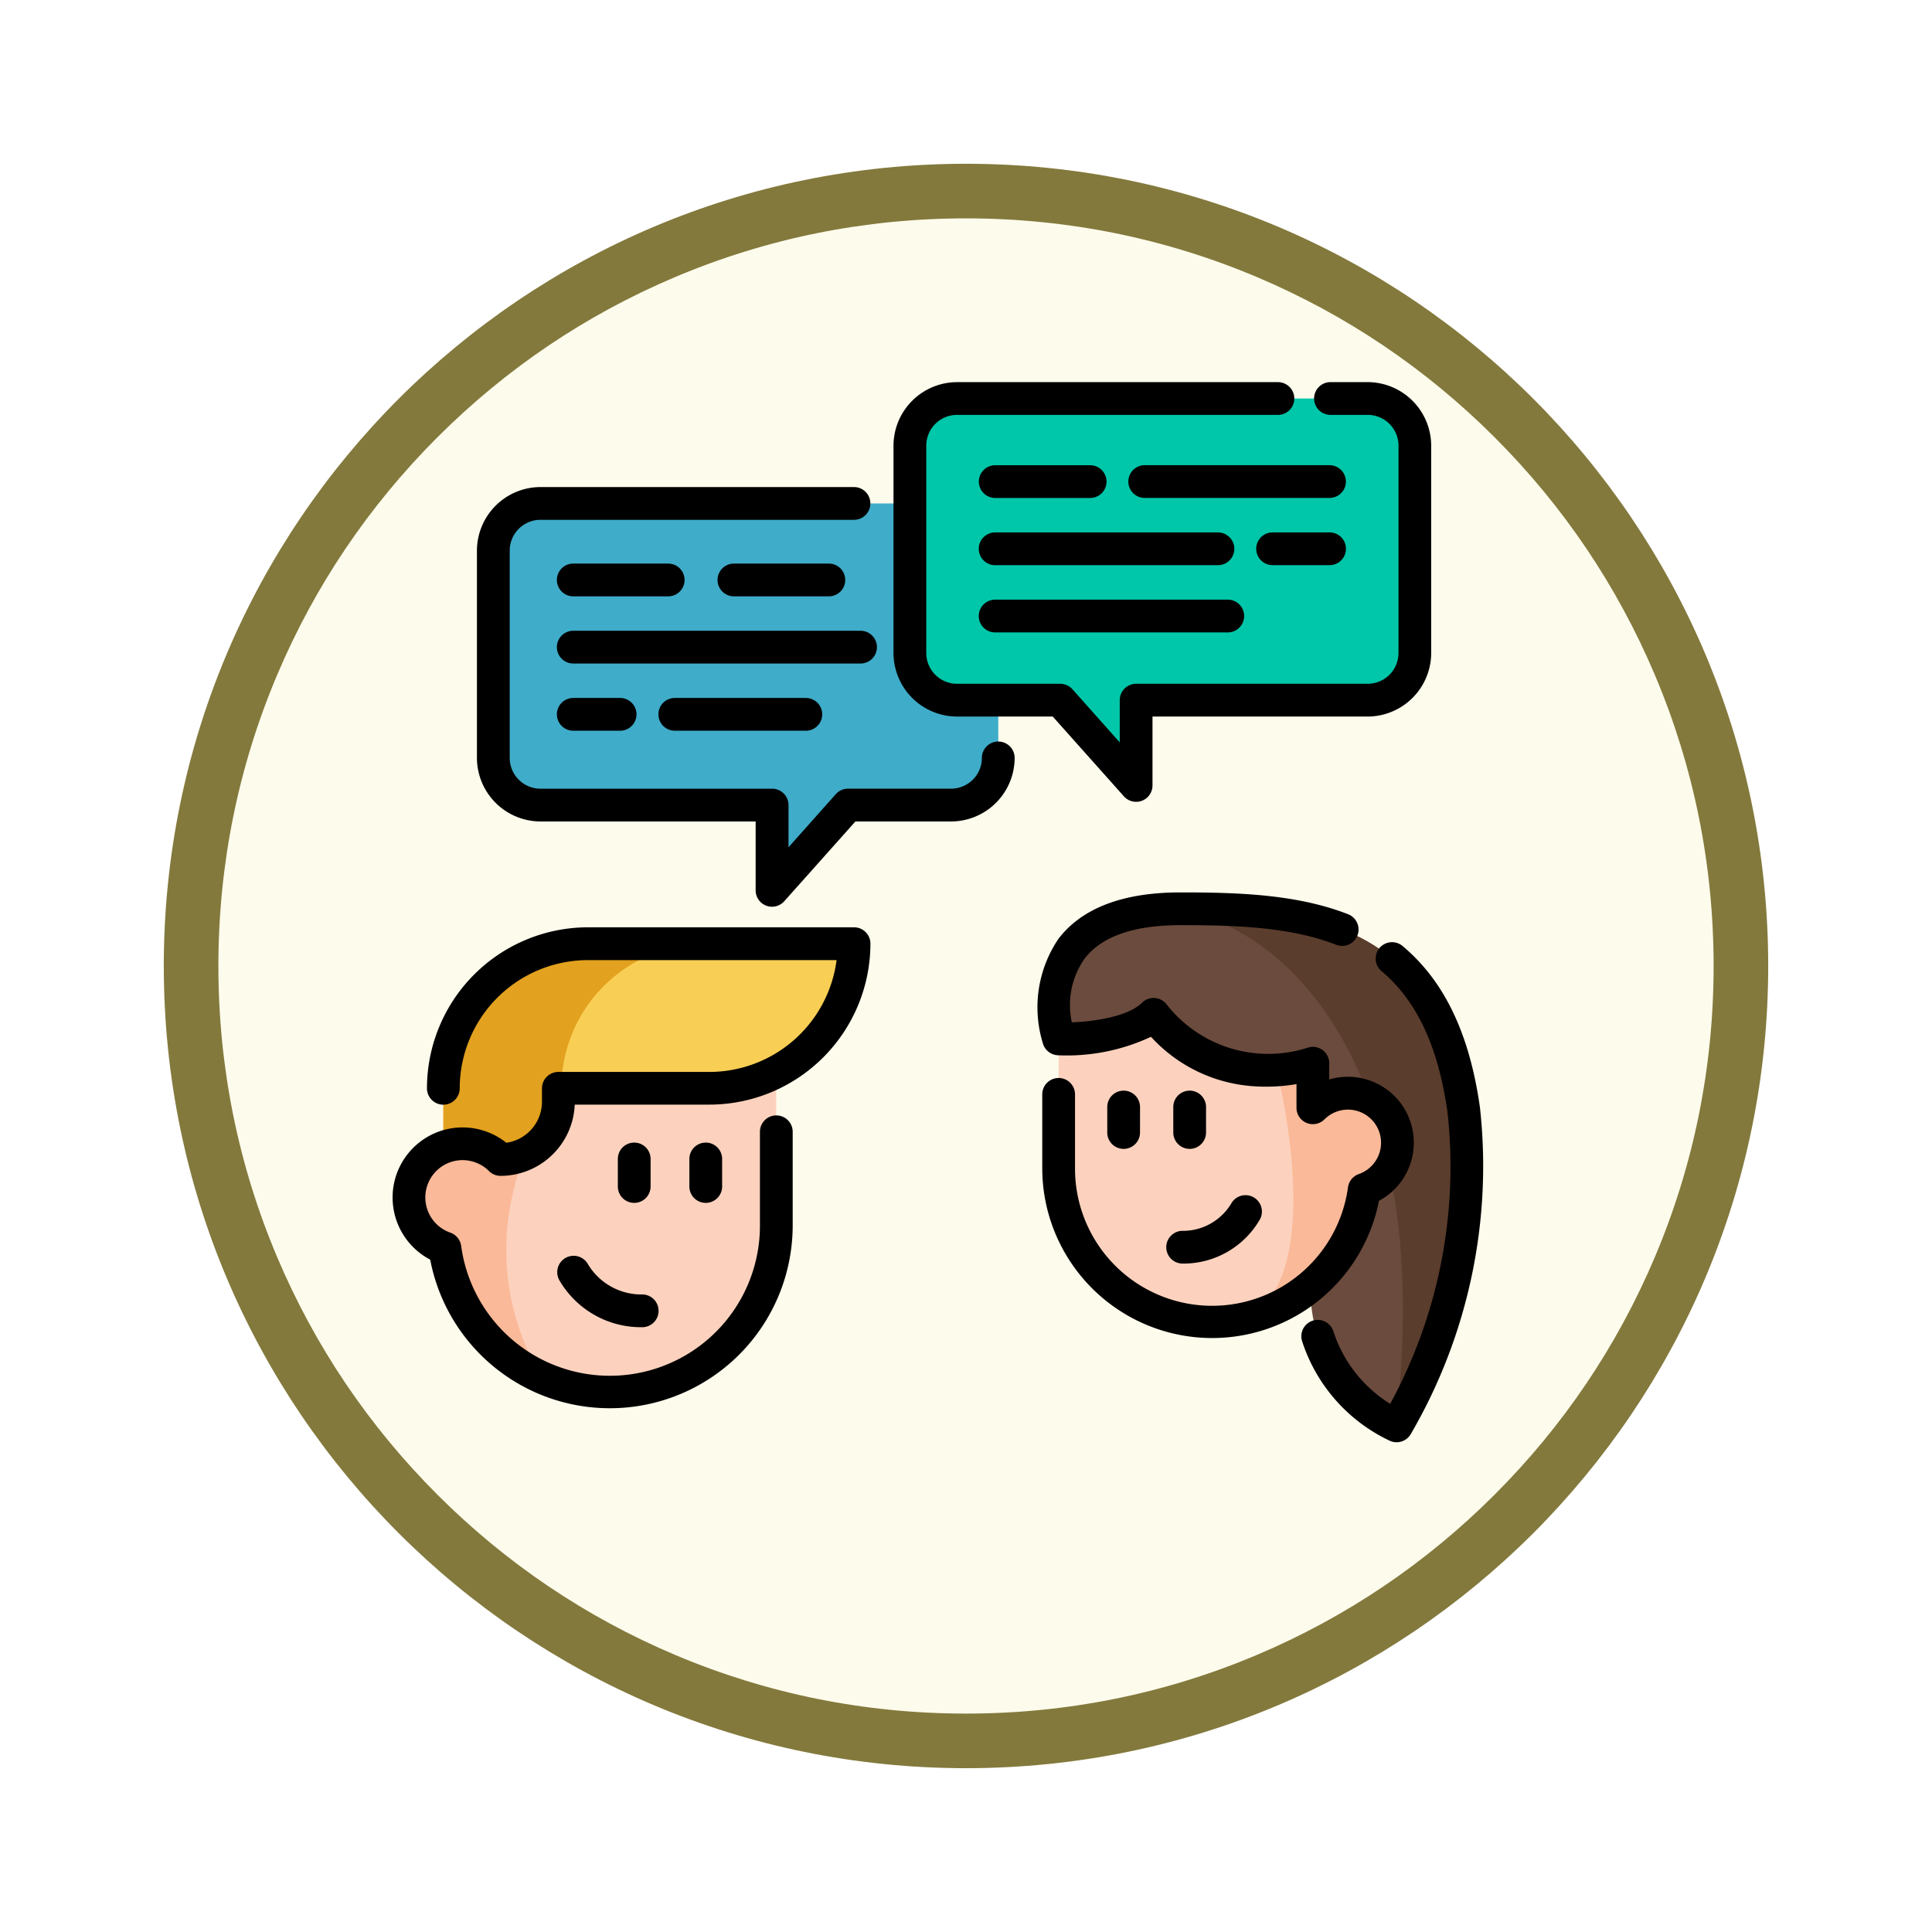 <svg xmlns="http://www.w3.org/2000/svg" xmlns:xlink="http://www.w3.org/1999/xlink" width="106.16" height="106.16" viewBox="0 0 106.16 106.16">
  <defs>
    <filter id="Path_982547" x="0" y="0" width="106.16" height="106.16" filterUnits="userSpaceOnUse">
      <feOffset dy="3" input="SourceAlpha"/>
      <feGaussianBlur stdDeviation="3" result="blur"/>
      <feFlood flood-opacity="0.161"/>
      <feComposite operator="in" in2="blur"/>
      <feComposite in="SourceGraphic"/>
    </filter>
  </defs>
  <g id="Group_1206363" data-name="Group 1206363" transform="translate(-610.67 -3550.817)">
    <g id="Group_1206199" data-name="Group 1206199" transform="translate(0 22.417)">
      <g id="Group_1203823" data-name="Group 1203823" transform="translate(-0.25 -3051.479)">
        <g id="Group_1203345" data-name="Group 1203345" transform="translate(338.92 5174.875)">
          <g id="Group_1177900" data-name="Group 1177900" transform="translate(281 1411.003)">
            <g id="Group_1172010" data-name="Group 1172010" transform="translate(0)">
              <g id="Group_1171046" data-name="Group 1171046">
                <g id="Group_1148525" data-name="Group 1148525">
                  <g transform="matrix(1, 0, 0, 1, -9, -6)" filter="url(#Path_982547)">
                    <g id="Path_982547-2" data-name="Path 982547" transform="translate(9 6)" fill="#fdfbec">
                      <path d="M 44.08 86.66 C 38.331 86.66 32.755 85.535 27.507 83.315 C 22.436 81.17 17.882 78.1 13.971 74.189 C 10.06 70.278 6.99 65.724 4.846 60.654 C 2.626 55.405 1.5 49.829 1.5 44.08 C 1.5 38.331 2.626 32.755 4.846 27.507 C 6.99 22.436 10.06 17.882 13.971 13.971 C 17.882 10.06 22.436 6.99 27.507 4.846 C 32.755 2.626 38.331 1.5 44.08 1.5 C 49.829 1.5 55.405 2.626 60.654 4.846 C 65.724 6.99 70.278 10.06 74.189 13.971 C 78.1 17.882 81.17 22.436 83.315 27.507 C 85.535 32.755 86.66 38.331 86.66 44.08 C 86.66 49.829 85.535 55.405 83.315 60.654 C 81.17 65.724 78.1 70.278 74.189 74.189 C 70.278 78.1 65.724 81.17 60.654 83.315 C 55.405 85.535 49.829 86.66 44.08 86.66 Z" stroke="none"/>
                      <path d="M 44.08 3 C 38.533 3 33.153 4.086 28.091 6.227 C 23.199 8.296 18.806 11.258 15.032 15.032 C 11.258 18.806 8.296 23.199 6.227 28.091 C 4.086 33.153 3 38.533 3 44.08 C 3 49.627 4.086 55.007 6.227 60.07 C 8.296 64.961 11.258 69.355 15.032 73.128 C 18.806 76.902 23.199 79.864 28.091 81.933 C 33.153 84.075 38.533 85.16 44.08 85.16 C 49.627 85.16 55.007 84.075 60.07 81.933 C 64.961 79.864 69.355 76.902 73.128 73.128 C 76.902 69.355 79.864 64.961 81.933 60.07 C 84.075 55.007 85.16 49.627 85.16 44.08 C 85.16 38.533 84.075 33.153 81.933 28.091 C 79.864 23.199 76.902 18.806 73.128 15.032 C 69.355 11.258 64.961 8.296 60.07 6.227 C 55.007 4.086 49.627 3 44.08 3 M 44.08 0 C 68.425 0 88.16 19.735 88.16 44.08 C 88.16 68.425 68.425 88.16 44.08 88.16 C 19.735 88.16 0 68.425 0 44.08 C 0 19.735 19.735 0 44.08 0 Z" stroke="none" fill="#83793c"/>
                    </g>
                  </g>
                </g>
              </g>
            </g>
          </g>
        </g>
      </g>
      <g id="conversacion" transform="translate(632.239 3542.039)">
        <path id="Path_1044792" data-name="Path 1044792" d="M27.876,308.846v11.019a9.151,9.151,0,0,1-12.939,8.325h0a9.151,9.151,0,0,1-5.268-7.07,2.95,2.95,0,1,1,3.06-4.871l.768-4.4.524-3H27.876Z" transform="translate(-6.791 -266.172)" fill="#fcd2be"/>
        <path id="Path_1044793" data-name="Path 1044793" d="M14.936,350.791a9.151,9.151,0,0,1-5.268-7.07,2.95,2.95,0,1,1,3.06-4.871l.768-4.4,2.408.489C14.891,336.685,10.615,343.074,14.936,350.791Z" transform="translate(-6.79 -288.773)" fill="#fab998"/>
        <path id="Path_1044794" data-name="Path 1044794" d="M46.406,270.779a7.947,7.947,0,0,1-7.947,7.947h-8.3v.738a3.177,3.177,0,0,1-3.178,3.176,2.951,2.951,0,0,0-3.144-.668v-3.246a7.948,7.948,0,0,1,7.947-7.947Z" transform="translate(-21.045 -232.564)" fill="#f9ce55"/>
        <path id="Path_1044795" data-name="Path 1044795" d="M38.27,270.779H31.784a7.948,7.948,0,0,0-7.947,7.947v3.246a2.951,2.951,0,0,1,3.144.668,3.177,3.177,0,0,0,3.178-3.176v-.738h.164A7.948,7.948,0,0,1,38.27,270.779Z" transform="translate(-21.045 -232.564)" fill="#e2a11e"/>
        <path id="Path_1044796" data-name="Path 1044796" d="M72.439,64.264H49.875a2.59,2.59,0,0,0-2.59,2.59V78.248a2.59,2.59,0,0,0,2.59,2.59H62.6v4.684l4.178-4.684h5.663a2.59,2.59,0,0,0,2.59-2.59V66.854A2.59,2.59,0,0,0,72.439,64.264Z" transform="translate(-41.746 -50.24)" fill="#3facc9"/>
        <path id="Path_1044797" data-name="Path 1044797" d="M245.271,15.048h22.564a2.59,2.59,0,0,1,2.59,2.59V29.032a2.59,2.59,0,0,1-2.59,2.59H255.111v4.684l-4.178-4.684H245.27a2.59,2.59,0,0,1-2.59-2.59V17.639A2.59,2.59,0,0,1,245.271,15.048Z" transform="translate(-214.252 -6.789)" fill="#00c7a9"/>
        <path id="Path_1044798" data-name="Path 1044798" d="M329.106,282.779l-.046-.019a8.256,8.256,0,0,1-4.683-7.574l-13.843-13.675c-.649-2.4-.449-6.616,5.51-7.1q.557-.047,1.182-.047c7.112,0,14.09.572,15.567,11.04C333.78,272.406,331.213,279.211,329.106,282.779Z" transform="translate(-273.935 -218.071)" fill="#6b4b3d"/>
        <path id="Path_1044799" data-name="Path 1044799" d="M372.539,282.779l-.046-.019a.016.016,0,0,0,0-.007c2.4-20.419-6.846-28.343-13.018-28.343q.557-.047,1.182-.047c7.112,0,14.09.572,15.567,11.04C377.213,272.406,374.646,279.211,372.539,282.779Z" transform="translate(-317.368 -218.071)" fill="#5b3d2d"/>
        <path id="Path_1044800" data-name="Path 1044800" d="M330.256,312.9a2.726,2.726,0,0,1-1.027.647,8.436,8.436,0,0,1-16.793-1.157v-7.122s3.74.134,5.216-1.342a7.619,7.619,0,0,0,6.774,3.049h0a8.006,8.006,0,0,0,1.981-.364v2.444h0a2.72,2.72,0,0,1,3.847,3.847Z" transform="translate(-275.838 -261.829)" fill="#fcd2be"/>
        <path id="Path_1044801" data-name="Path 1044801" d="M408.9,333.128a2.726,2.726,0,0,1-1.027.647,8.439,8.439,0,0,1-6.358,7.04c4.381-2.4,1.593-13.462,1.555-13.611h0a8.005,8.005,0,0,0,1.981-.364v2.444h0a2.721,2.721,0,0,1,3.847,3.847Z" transform="translate(-354.484 -282.056)" fill="#fab998"/>
        <path id="Path_1044802" data-name="Path 1044802" d="M107.471,366.483V364.97a.9.9,0,1,0-1.8,0v1.513a.9.9,0,0,0,1.8,0Z" transform="translate(-93.291 -314.926)"/>
        <path id="Path_1044803" data-name="Path 1044803" d="M139.244,364.97v1.513a.9.9,0,0,0,1.8,0V364.97a.9.9,0,1,0-1.8,0Z" transform="translate(-122.933 -314.926)"/>
        <path id="Path_1044804" data-name="Path 1044804" d="M78.938,417.63a.9.9,0,0,0-1.564.894,5.187,5.187,0,0,0,4.478,2.577H81.9a.9.9,0,0,0,.047-1.8A3.424,3.424,0,0,1,78.938,417.63Z" transform="translate(-68.205 -361.812)"/>
        <path id="Path_1044805" data-name="Path 1044805" d="M25.36,263.094H10.739a8.857,8.857,0,0,0-8.847,8.847.9.9,0,0,0,1.8,0,7.053,7.053,0,0,1,7.046-7.045H24.4a7.056,7.056,0,0,1-6.988,6.145h-8.3a.9.9,0,0,0-.9.9v.737a2.279,2.279,0,0,1-1.959,2.254,3.855,3.855,0,0,0-3.783-.587,3.854,3.854,0,0,0-.4,7.01,10.048,10.048,0,0,0,19.918-1.882V274.33a.9.9,0,0,0-1.8,0v5.143A8.246,8.246,0,0,1,3.771,280.6a.9.9,0,0,0-.594-.728,2.049,2.049,0,0,1-.775-3.384,2.022,2.022,0,0,1,.713-.465,2.052,2.052,0,0,1,2.18.46.9.9,0,0,0,.686.268,4.083,4.083,0,0,0,4.031-3.914h7.4a8.857,8.857,0,0,0,8.847-8.847A.9.9,0,0,0,25.36,263.094Z" transform="translate(0 -225.779)"/>
        <path id="Path_1044806" data-name="Path 1044806" d="M68.239,70.558a.9.9,0,0,0-.9.9,1.692,1.692,0,0,1-1.69,1.69H59.986a.9.9,0,0,0-.672.3l-2.6,2.92V74.05a.9.9,0,0,0-.9-.9H43.085a1.692,1.692,0,0,1-1.69-1.69V60.065a1.692,1.692,0,0,1,1.69-1.69H60.312a.9.9,0,1,0,0-1.8H43.085a3.5,3.5,0,0,0-3.491,3.491V71.459a3.5,3.5,0,0,0,3.491,3.491H54.908v3.783a.9.9,0,0,0,1.573.6L60.39,74.95h5.259a3.5,3.5,0,0,0,3.491-3.491A.9.9,0,0,0,68.239,70.558Z" transform="translate(-34.956 -43.451)"/>
        <path id="Path_1044807" data-name="Path 1044807" d="M238.48,25.734h5.259l3.909,4.383a.9.9,0,0,0,1.573-.6V25.734h11.822a3.5,3.5,0,0,0,3.491-3.491V10.849a3.5,3.5,0,0,0-3.491-3.491H259a.9.9,0,1,0,0,1.8h2.048a1.692,1.692,0,0,1,1.69,1.69V22.243a1.692,1.692,0,0,1-1.69,1.69H248.321a.9.9,0,0,0-.9.9v2.321l-2.6-2.92a.9.9,0,0,0-.672-.3H238.48a1.692,1.692,0,0,1-1.69-1.69V10.849a1.691,1.691,0,0,1,1.69-1.69h17.633a.9.9,0,1,0,0-1.8H238.48a3.5,3.5,0,0,0-3.491,3.491V22.243A3.5,3.5,0,0,0,238.48,25.734Z" transform="translate(-207.462)"/>
        <path id="Path_1044808" data-name="Path 1044808" d="M356.2,46.32H346.045a.9.9,0,1,0,0,1.8H356.2a.9.9,0,0,0,0-1.8Z" transform="translate(-304.714 -34.398)"/>
        <path id="Path_1044809" data-name="Path 1044809" d="M275.879,48.123H281.1a.9.9,0,1,0,0-1.8h-5.216a.9.9,0,0,0,0,1.8Z" transform="translate(-242.767 -34.399)"/>
        <path id="Path_1044810" data-name="Path 1044810" d="M409.158,77.849h-3.131a.9.9,0,0,0,0,1.8h3.131a.9.9,0,1,0,0-1.8Z" transform="translate(-357.669 -62.234)"/>
        <path id="Path_1044811" data-name="Path 1044811" d="M275.879,79.652h12.243a.9.9,0,1,0,0-1.8H275.879a.9.9,0,0,0,0,1.8Z" transform="translate(-242.767 -62.235)"/>
        <path id="Path_1044812" data-name="Path 1044812" d="M275.879,111.18h12.783a.9.9,0,1,0,0-1.8H275.879a.9.9,0,0,0,0,1.8Z" transform="translate(-242.767 -90.069)"/>
        <path id="Path_1044813" data-name="Path 1044813" d="M77.989,94.262h5.216a.9.9,0,0,0,0-1.8H77.989a.9.9,0,1,0,0,1.8Z" transform="translate(-68.058 -75.133)"/>
        <path id="Path_1044814" data-name="Path 1044814" d="M158.567,94.262a.9.9,0,0,0,0-1.8h-5.216a.9.9,0,0,0,0,1.8Z" transform="translate(-134.592 -75.133)"/>
        <path id="Path_1044815" data-name="Path 1044815" d="M77.989,123.988a.9.9,0,1,0,0,1.8H93.775a.9.9,0,0,0,0-1.8Z" transform="translate(-68.058 -102.968)"/>
        <path id="Path_1044816" data-name="Path 1044816" d="M125.6,155.517a.9.9,0,1,0,0,1.8H132.8a.9.9,0,1,0,0-1.8Z" transform="translate(-110.09 -130.804)"/>
        <path id="Path_1044817" data-name="Path 1044817" d="M77.989,155.517a.9.9,0,1,0,0,1.8h2.574a.9.9,0,1,0,0-1.8Z" transform="translate(-68.058 -130.804)"/>
        <path id="Path_1044818" data-name="Path 1044818" d="M368.019,342.044v-1.4a.9.9,0,1,0-1.8,0v1.4a.9.9,0,1,0,1.8,0Z" transform="translate(-323.318 -293.454)"/>
        <path id="Path_1044819" data-name="Path 1044819" d="M337.05,342.044v-1.4a.9.9,0,1,0-1.8,0v1.4a.9.9,0,1,0,1.8,0Z" transform="translate(-295.977 -293.454)"/>
        <path id="Path_1044820" data-name="Path 1044820" d="M362.944,391.64a.9.9,0,0,0,.9.853h.049a4.851,4.851,0,0,0,4.187-2.412.9.9,0,0,0-1.564-.894,3.093,3.093,0,0,1-2.719,1.507A.9.9,0,0,0,362.944,391.64Z" transform="translate(-320.428 -336.7)"/>
        <path id="Path_1044821" data-name="Path 1044821" d="M436.117,279.138c-.571-4.048-1.961-6.948-4.251-8.864a.9.9,0,0,0-1.156,1.381c1.932,1.618,3.117,4.148,3.623,7.735a27.281,27.281,0,0,1-3.146,16.041,7.361,7.361,0,0,1-3.123-3.983.9.9,0,1,0-1.718.542,9.171,9.171,0,0,0,4.849,5.484.9.9,0,0,0,1.119-.375A29.253,29.253,0,0,0,436.117,279.138Z" transform="translate(-376.367 -231.932)"/>
        <path id="Path_1044822" data-name="Path 1044822" d="M321.344,263.617a3.622,3.622,0,0,0-2.731-6.669v-.893a.9.9,0,0,0-1.2-.848,7.087,7.087,0,0,1-7.738-2.385.9.9,0,0,0-1.351-.088c-.731.731-2.531,1.027-3.856,1.076a4.442,4.442,0,0,1,.7-3.5c.935-1.221,2.707-1.84,5.269-1.84,2.936,0,6.015.083,8.557,1.078a.9.9,0,0,0,.656-1.678c-2.834-1.108-6.106-1.2-9.214-1.2-3.152,0-5.406.857-6.7,2.546a6.72,6.72,0,0,0-.862,5.738.9.9,0,0,0,.837.665,10.907,10.907,0,0,0,5.106-1.014,8.391,8.391,0,0,0,5.785,2.725,9.9,9.9,0,0,0,2.211-.126v1.3a.9.9,0,0,0,1.54.634,1.823,1.823,0,0,1,1.941-.41,1.819,1.819,0,0,1,.631,2.985,1.818,1.818,0,0,1-.688.434.9.9,0,0,0-.594.728,7.535,7.535,0,0,1-15-1.034v-4.073a.9.9,0,0,0-1.8,0v4.073a9.338,9.338,0,0,0,18.5,1.782Z" transform="translate(-267.142 -211.273)"/>
      </g>
    </g>
  </g>
</svg>
